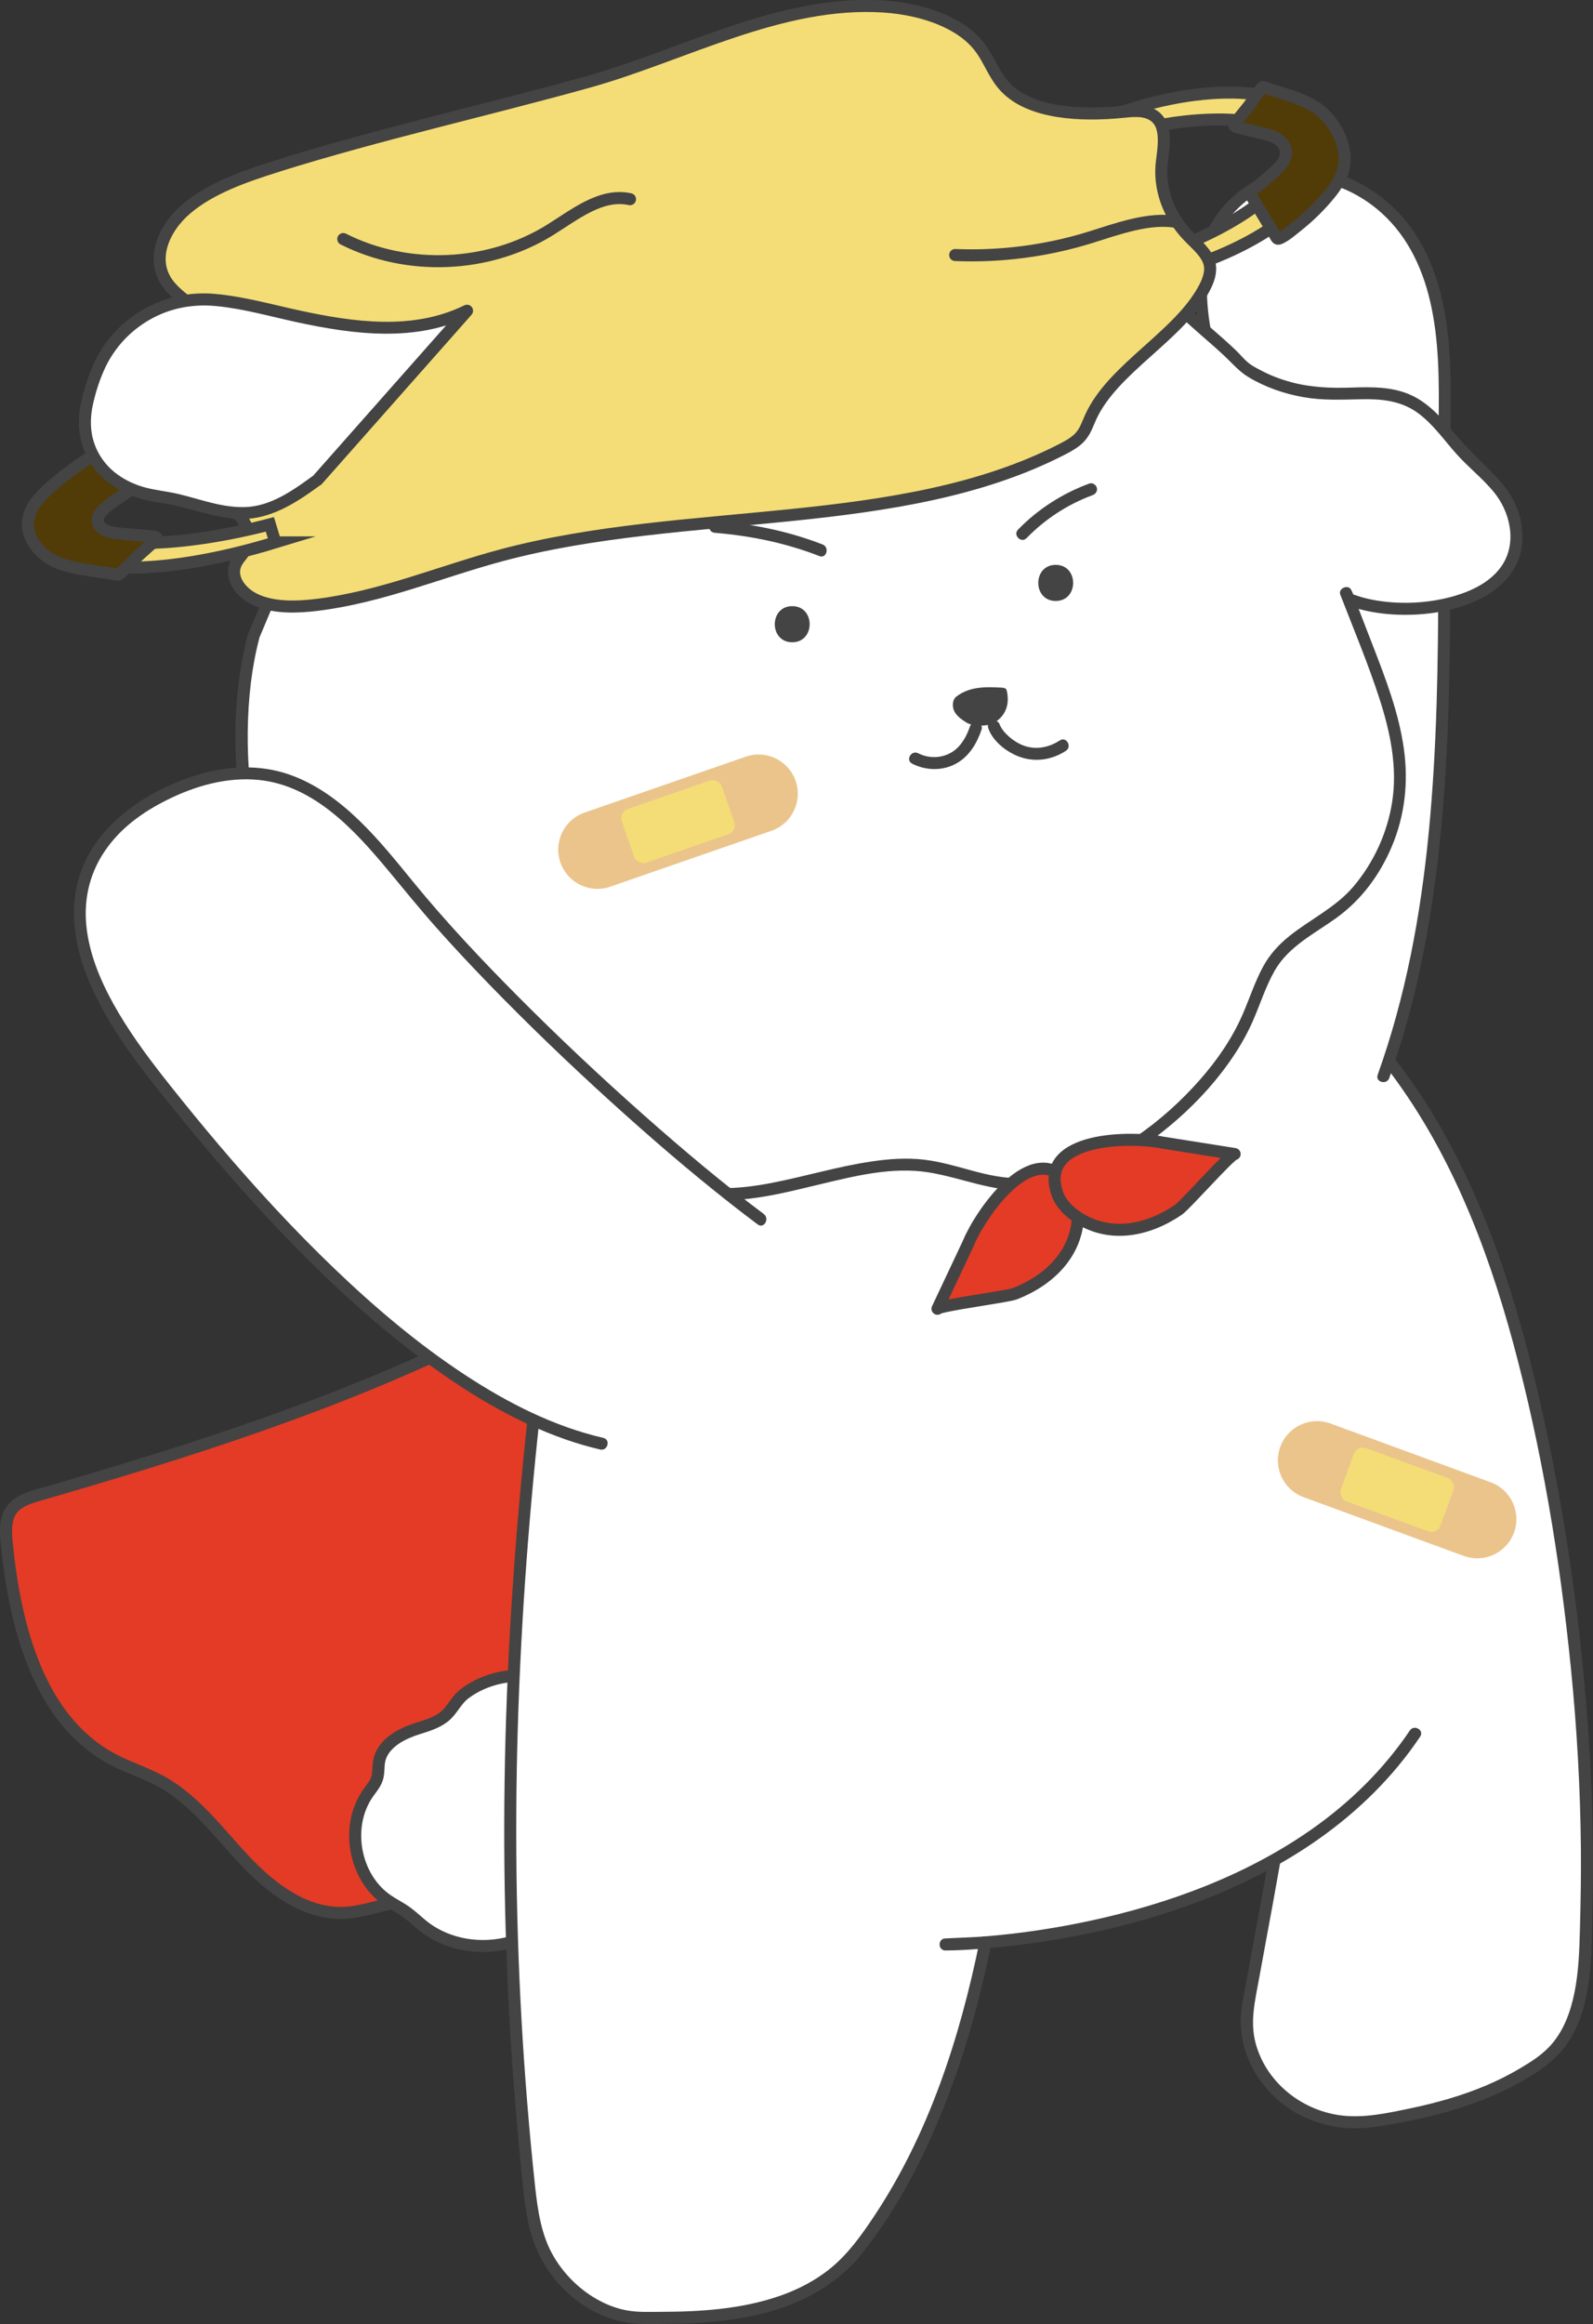 <?xml version="1.0" encoding="UTF-8"?>
<svg id="_레이어_2" data-name="레이어 2" xmlns="http://www.w3.org/2000/svg" viewBox="0 0 397.21 579.15">
  <rect x="0" y="0" width="397.21" height="579.15" fill="#333333" stroke="none"/>
  <defs>
    <style>
      .cls-1, .cls-2 {
        fill: #f4dd76;
      }

      .cls-3, .cls-4 {
        fill: #fff;
      }

      .cls-5 {
        fill: #ebc48c;
      }

      .cls-6 {
        fill: #444;
      }

      .cls-7 {
        fill: #513c08;
      }

      .cls-7, .cls-8, .cls-4, .cls-2, .cls-9 {
        stroke: #444;
        stroke-width: 3px;
      }

      .cls-7, .cls-8, .cls-9 {
        stroke-linecap: round;
        stroke-linejoin: round;
      }

      .cls-8 {
        fill: #e33b25;
      }

      .cls-4, .cls-2 {
        stroke-miterlimit: 10;
      }

      .cls-9 {
        fill: none;
      }
    </style>
  </defs>
  <g id="_레이어_1-2" data-name="레이어 1">
    <g>
      <path class="cls-8" d="M9.3,372.63c-2.33,.72-4.82,1.54-6.3,3.48-1.77,2.32-1.61,5.53-1.32,8.43,2.06,20.81,8.02,44.2,26.53,53.94,3.88,2.04,8.11,3.34,11.95,5.45,8.44,4.63,14.29,12.71,20.89,19.71,6.6,7.01,15.12,13.45,24.74,13.04,5.19-.22,10.11-2.45,15.28-2.93,10.13-.95,19.68,4.81,29.81,5.83,7.65,.77,15.29-1.2,22.72-3.16,9.89-2.6,19.78-5.19,29.67-7.79,33.59-8.82,67.18-17.64,100.77-26.46,3.07-.81,6.23-1.66,8.76-3.58,4.77-3.64,6.12-10.13,7.14-16.04,3.56-20.65,7.13-41.36,8.16-62.29,.67-13.55,.23-27.37-3.89-40.29s-12.29-24.98-24.17-31.53c-16.84-9.28-37.5-6.18-56.43-2.81-19.6,3.48-39.83,3.33-55.39,15.8-15.4,12.34-31.98,22.75-49.66,31.51-34.63,17.15-72.2,28.99-109.25,39.7Z"/>
      <path class="cls-4" d="M101.89,431.57c-3.34,1.33-6.66,3.73-7.34,7.26-.27,1.42-.09,2.92-.51,4.3-.43,1.39-1.42,2.52-2.26,3.71-5.81,8.24-3.48,21.07,4.87,26.73,1.48,1.01,3.11,1.8,4.57,2.84,1.53,1.08,2.87,2.42,4.34,3.58,9.02,7.13,23.27,6.48,31.6-1.45,9.27,1.07,20.29-.05,25.32-7.92,3.29-5.15,2.98-11.76,2.11-17.81-.4-2.8-.9-5.64-.47-8.43,.29-1.88,.99-3.67,1.39-5.52,1.37-6.26-.87-13.18-5.65-17.44-4.78-4.26-11.91-5.7-17.97-3.62-1.17,.4-2.31,.92-3.54,1.02-1.41,.11-2.78-.34-4.16-.67-6.2-1.45-13.14,.05-18.25,3.84-2.16,1.6-3.25,4.3-5.16,5.8-2.61,2.05-5.81,2.53-8.88,3.75Z"/>
      <polygon class="cls-3" points="286.52 243.18 79.25 186.44 60.25 192.72 45.67 195.93 28.75 206.63 20.8 220.34 20.8 235.39 26.52 250.05 35.95 264.54 58.58 291.3 87.53 318.51 103.83 330.89 133.68 347.76 132.53 358.36 128.64 406.9 127.44 437.96 127.24 490.28 130.49 530 131.83 543.86 134.07 556.8 137.99 564.96 146.6 573.37 153.66 577.62 164.47 577.62 181.36 576.66 191.31 574.69 197.26 572.68 204.93 568.69 211.4 563.35 223.32 546.56 231.36 530.78 237.64 514.57 245.75 484.04 255.37 483.01 281.71 477.81 310.86 467.08 317.72 463.99 316.08 473.14 313.75 485.77 310.86 504.45 311.19 512.62 317.72 520.34 323.98 525.25 331.75 528.87 338.83 528.87 347.47 527.72 356.38 525.87 365.42 523.24 374.23 519.67 380.64 516.2 388.02 510.4 392.88 501.39 394.41 494.82 395.71 484.56 395.71 470.39 395.71 450.23 394.05 425.15 390.35 392.43 389.5 378.31 382.11 347.76 372.24 313.33 360.26 285.91 346.47 264.54 351.78 244.93 355.6 224.86 359.45 182.44 360.26 124.67 360.26 100.96 358.23 75.52 353.12 61.46 343.33 50.19 336.58 46.11 322.37 43.6 315.24 45.66 302.72 57.44 299.72 67.71 299.47 91.43 286.52 243.18"/>
      <path class="cls-6" d="M301.78,81.52c-1.24-7.47-1.46-15.72,1.92-22.7s10.09-12.19,17.54-13.56c7.83-1.44,16.04,1.86,22.04,6.77,7.15,5.86,11.2,14.05,13.29,22.93,2.31,9.84,2.27,20.04,2.15,30.09s-.1,20.69-.09,31.04c.02,21.08-.05,42.2-1.67,63.23s-4.75,41.5-11.04,61.39c-.76,2.39-1.56,4.77-2.4,7.13-.65,1.82,2.25,2.6,2.89,.8,7.29-20.36,11.06-41.77,13.04-63.25s2.18-43.79,2.18-65.7c0-10.82-.05-21.64,.07-32.46s.27-20.79-1.78-30.98c-1.88-9.35-5.79-18.4-12.9-24.94-6.14-5.64-14.39-9.65-22.87-9.35s-15.99,5.01-20.75,11.55c-4.65,6.39-5.83,14.55-5.3,22.27,.15,2.19,.44,4.38,.8,6.55,.32,1.9,3.21,1.09,2.89-.8h0Z"/>
      <path class="cls-6" d="M351.54,431.23c-6.57,9.76-15.09,18.08-24.73,24.8-9.17,6.4-19.26,11.42-29.73,15.32-9.36,3.49-19.04,6.11-28.84,8.04-7.34,1.44-14.76,2.5-22.21,3.12-3.38,.28-6.77,.35-10.15,.54-.05,0-.09,0-.14,0-1.93,0-1.93,3,0,3,2.85,0,5.7-.19,8.54-.4,7.29-.55,14.56-1.5,21.75-2.8,9.76-1.77,19.41-4.22,28.78-7.5,10.66-3.73,21.01-8.52,30.49-14.69,10.04-6.54,19.03-14.61,26.21-24.22,.9-1.21,1.77-2.44,2.61-3.69,1.08-1.61-1.52-3.11-2.59-1.51h0Z"/>
      <path class="cls-6" d="M345.41,265.6c15.71,20.22,25.25,44.52,31.89,69.05,7.15,26.47,11.68,53.81,14.4,81.07,1.49,14.89,2.35,29.84,2.49,44.8,.06,6.78-.06,13.56-.24,20.34-.14,5.26-.32,10.56-1.37,15.73-.99,4.87-2.76,9.74-6.22,13.41-2.05,2.18-4.61,3.8-7.16,5.32-2.78,1.66-5.68,3.12-8.66,4.38-6.04,2.56-12.41,4.34-18.82,5.68-5.8,1.21-11.94,2.59-17.88,1.7-9.68-1.45-18.26-8.42-20.78-18.02-1.41-5.4-.09-10.62,.88-15.98,1.13-6.25,2.31-12.5,3.45-18.75,.6-3.31,1.2-6.63,1.78-9.94,.33-1.89-2.56-2.7-2.89-.8-1.18,6.69-2.41,13.38-3.65,20.06-.62,3.34-1.23,6.68-1.83,10.02-.54,3.02-1.29,6.09-1.41,9.17-.41,10.04,5.81,19.47,14.54,24.1,4.9,2.6,10.5,3.73,16.02,3.36,3.25-.22,6.5-.85,9.69-1.45s6.65-1.36,9.92-2.24c6.5-1.76,12.88-4.12,18.81-7.35,5.19-2.82,10.17-6.12,13.25-11.3,5.53-9.32,5.19-21.02,5.45-31.49,.39-15.37-.01-30.75-1.11-46.08-2.07-28.99-6.4-57.98-13.16-86.25-6.1-25.55-14.82-51.07-29.66-72.96-1.78-2.63-3.66-5.19-5.61-7.69-1.18-1.52-3.29,.61-2.12,2.12h0Z"/>
      <path class="cls-6" d="M132.18,347.76c-3.21,28.39-5.37,56.9-6.14,85.46-.76,28.34-.13,56.71,1.97,84.99,.53,7.07,1.14,14.14,1.85,21.2,.65,6.44,1.05,13.13,3.23,19.27,3.7,10.43,13.41,19.1,24.6,20.29,2.55,.27,5.16,.17,7.72,.15s5.18-.08,7.76-.22c5.21-.28,10.44-.87,15.53-2.02,9.96-2.25,19.48-6.95,25.99-15.01,7.77-9.63,13.82-20.71,18.69-32.04,4.95-11.52,8.73-23.52,11.65-35.71,.77-3.22,1.48-6.45,2.14-9.69,.39-1.88-2.51-2.69-2.89-.8-4.93,24.15-12.7,48.29-26.51,68.92-3.04,4.55-6.26,9.04-10.5,12.55-3.81,3.15-8.3,5.47-12.96,7.07-9.48,3.27-19.64,3.91-29.6,3.93-2.44,0-4.96,.12-7.39-.2-2.71-.35-5.35-1.26-7.76-2.54-4.71-2.49-8.7-6.34-11.42-10.91-3.19-5.36-4.07-11.65-4.73-17.75-.74-6.87-1.38-13.74-1.94-20.62-2.26-27.65-3.1-55.41-2.61-83.14,.5-27.66,2.32-55.29,5.18-82.8,.36-3.47,.74-6.93,1.13-10.39,.22-1.92-2.79-1.9-3,0h0Z"/>
      <g>
        <path class="cls-3" d="M63.21,158.55l24.02-57.07c-.07-7.42,2.95-14.22,7.58-19.91,5.01-6.17,12.32-8.67,17.49-14.62,12.48-14.37,33.24-21.09,50.96-26.08,16.16-4.55,39.74-12.67,56.15-7.77,20.24,6.05,39.02,14.44,57.01,25.32,6.8,4.11,11.01,11.33,16.45,16.95,5.45,5.64,11.97,10.26,17.23,16.02,6.03,4.29,14.15,6.56,21.47,6.74,6.78,.17,14.24-1.3,20.51,2.06,5.53,2.97,8.99,8.55,13.2,12.99,4.43,4.67,10.13,8.58,12.01,15.08,6.52,22.5-26.54,26.96-40.94,21.01l-.69-1.51c1.78,4.6,3.56,9.2,5.34,13.8,4.17,10.77,8.4,21.89,8.08,33.43-.27,9.89-4.23,19.53-10.6,27.06-6.4,7.56-16.98,10.36-21.87,18.97-2.41,4.25-3.82,8.98-5.85,13.43-9.02,19.74-35.65,41.6-58.35,40.6-7.51-.33-14.22-3.57-21.54-4.54-7.21-.95-14.51,.42-21.53,1.93-13.78,2.96-29.13,8.5-42.84,2.28-8.32-3.77-14.43-11.45-22.84-15.04-7.91-3.37-16.85-2.74-25.44-2.96-17.05-.44-30.13-9.95-39.05-24.23-7.45-11.91-11.3-25.65-15.06-39.18-4.55-16.35-5.27-37.9-.85-54.77Z"/>
        <path class="cls-6" d="M64.66,158.95c2.63-6.25,5.26-12.49,7.89-18.74,4.28-10.16,8.55-20.32,12.83-30.48,1.05-2.5,2.3-4.99,3.18-7.56,.15-.44,.16-.68,.18-1.23,.08-2.48,.41-4.88,1.13-7.26,1.42-4.71,4.09-9.26,7.54-12.78,3.27-3.33,7.37-5.63,11.05-8.44s6.45-6.44,9.91-9.46c6.95-6.09,15.38-10.38,23.94-13.74s16.81-5.61,25.33-8.09,17.84-5.26,27-6.85c4.6-.8,9.28-1.31,13.96-1.24s8.82,.94,13.18,2.3c10.28,3.2,20.34,7.07,30.1,11.62,4.88,2.27,9.68,4.71,14.4,7.3s9.39,4.84,13.22,8.27c3.45,3.09,6.23,6.83,9.2,10.37,3.31,3.93,7.08,7.35,10.95,10.72,1.98,1.72,3.96,3.43,5.86,5.23s3.5,3.7,5.75,5.06c4.2,2.54,8.98,4.19,13.8,5.03s9.5,.61,14.32,.51c5.07-.11,10.01,.36,14.21,3.46,3.79,2.79,6.52,6.77,9.63,10.24,2.91,3.25,6.38,5.96,9.17,9.31,4.07,4.88,5.87,12.33,2.37,18.02-2.82,4.57-8.18,6.99-13.19,8.29-5.64,1.47-11.71,1.79-17.49,.96-2.51-.36-5-.96-7.35-1.92l.9,.69-.69-1.51c-.7-1.53-3.36-.43-2.74,1.16,3.34,8.62,6.94,17.19,9.79,25.99,2.66,8.22,4.49,16.96,3.15,25.61-1.2,7.76-4.64,15.25-9.74,21.22-4.43,5.18-10.73,8.09-15.97,12.31-2.58,2.08-4.82,4.53-6.42,7.45-2.08,3.8-3.4,7.94-5.12,11.91-2.62,6.06-6.42,11.56-10.79,16.5-9.29,10.51-21.6,19.56-35.33,23.1-3.05,.79-6.17,1.27-9.32,1.32-4.1,.06-8.05-.79-11.99-1.86s-7.86-2.24-11.93-2.74c-4.44-.54-8.92-.21-13.33,.45-8.39,1.25-16.52,3.73-24.84,5.34s-17.24,2.23-25.14-1.34c-6.88-3.11-12.11-8.77-18.45-12.72-7.07-4.4-15.08-5.27-23.24-5.39-4-.06-8.04,.08-12.01-.45-3.27-.43-6.49-1.27-9.56-2.46-6.32-2.44-11.91-6.54-16.52-11.47-11.09-11.88-16.22-27.83-20.55-43.14-2.18-7.7-3.93-15.36-4.64-23.35s-.67-16.29,.31-24.36c.46-3.76,1.16-7.48,2.11-11.14,.48-1.87-2.41-2.67-2.89-.8-4.08,15.78-3.93,32.91-.75,48.84,1.62,8.11,4.11,16.17,6.73,24s6.11,16.22,10.84,23.45c7.56,11.56,18.82,20.73,32.7,23.1,8.27,1.42,16.74,.1,25.01,1.58,4.09,.73,7.87,2.2,11.37,4.44,3.3,2.11,6.3,4.65,9.42,7.03s6.36,4.55,10.01,6.03c3.83,1.55,7.94,2.29,12.06,2.42,8.59,.27,17.03-1.96,25.31-3.94,8.75-2.09,18.03-4.42,27.06-2.97,8.17,1.31,15.75,4.84,24.18,4.42,14.14-.71,27.41-8.46,37.83-17.6,5.4-4.74,10.27-10.14,14.23-16.14,1.81-2.74,3.4-5.61,4.71-8.62,1.79-4.13,3.14-8.48,5.39-12.4,3.47-6.02,9.93-9.16,15.37-13.09,6.25-4.52,10.81-10.71,13.8-17.8,3.26-7.72,4.15-15.97,3.01-24.24-1.25-9.04-4.57-17.6-7.85-26.06-1.7-4.41-3.41-8.81-5.12-13.22l-2.74,1.16c.64,1.4,1.02,2.02,2.52,2.56,1.22,.44,2.47,.79,3.73,1.07,2.91,.64,5.91,.96,8.89,1.01,6.22,.11,12.6-.85,18.32-3.37,5.07-2.23,9.65-6.08,11.21-11.57,.85-2.98,.72-6.15,.02-9.14-1.02-4.39-3.6-7.95-6.72-11.11-3.3-3.34-6.66-6.48-9.69-10.09s-6.33-7.42-10.76-9.45c-4.66-2.14-9.85-2.06-14.87-1.89s-10.21,0-15.25-1.4c-2.57-.71-5.07-1.66-7.42-2.92-1.03-.54-2.16-1.11-3.06-1.85-1.09-.89-2.02-2.07-3.04-3.05-3.98-3.83-8.33-7.24-12.32-11.06-3.61-3.46-6.61-7.42-9.86-11.21s-6.96-6.84-11.33-9.42c-9.56-5.64-19.49-10.64-29.71-14.95-5.15-2.17-10.36-4.17-15.64-5.98-4.78-1.64-9.65-3.45-14.68-4.16-9.43-1.34-19.12,.27-28.32,2.4s-18.08,4.87-27.05,7.48-18.15,5.64-26.68,9.81c-4.26,2.08-8.38,4.47-12.2,7.29s-6.93,6.11-10.23,9.48-7.74,5.85-11.56,8.83-7.12,7.01-9.4,11.46c-1.15,2.24-2.08,4.62-2.68,7.07-.28,1.13-.48,2.28-.62,3.44-.13,1.05,0,2.27-.16,3.26-.1,.57-.51,1.21-.73,1.74-3.8,9.03-7.6,18.05-11.4,27.08s-7.49,17.81-11.24,26.71c-.22,.51-.43,1.02-.65,1.54-.75,1.78,2.15,2.55,2.89,.8Z"/>
      </g>
      <path class="cls-6" d="M263.24,149.76c5.79,0,5.8-9,0-9s-5.8,9,0,9h0Z"/>
      <path class="cls-6" d="M197.54,160.05c5.79,0,5.8-9,0-9s-5.8,9,0,9h0Z"/>
      <path class="cls-6" d="M238.39,173.65c-1.01,.88-.92,2.51-.51,3.44,.55,1.25,1.86,2.22,3.21,3.03,1.05,.62,3.35,.8,4.72,.62,2.72-.35,4.49-2.41,5.1-4.19,.49-1.42,.46-2.94,.15-4.33-.05-.22-.11-.44-.31-.6-.28-.22-.74-.25-1.16-.27-1.84-.09-3.71-.17-5.56,.06-2.13,.26-4.02,.99-5.54,2.16-.03,.03-.06,.05-.09,.08Z"/>
      <path class="cls-6" d="M241.85,181.04c-.82,2.45-2.17,4.91-4.4,6.33-2.54,1.62-5.83,1.71-8.5,.34-1.71-.88-3.23,1.71-1.51,2.59,3.54,1.82,7.9,1.85,11.34-.23,3.03-1.83,4.86-4.96,5.96-8.24,.62-1.83-2.28-2.62-2.89-.8h0Z"/>
      <path class="cls-6" d="M246.4,181.4c.97,2.93,3.82,5.35,6.52,6.65,4.25,2.05,8.92,1.61,12.86-.95,1.61-1.05,.11-3.65-1.51-2.59-3.07,1.99-6.68,2.53-10.02,.86-1.28-.64-2.43-1.49-3.42-2.53-.45-.48-.65-.71-.97-1.19-.15-.22-.29-.45-.41-.69-.05-.11-.11-.21-.15-.32,.09,.21,.06,.13,0-.04-.6-1.82-3.5-1.04-2.89,.8h0Z"/>
      <g>
        <path class="cls-6" d="M205.11,135.68c-8.65-3.37-17.66-5.14-26.89-5.91-1.92-.16-1.91,2.84,0,3,8.96,.75,17.69,2.53,26.09,5.8,1.8,.7,2.58-2.2,.8-2.89h0Z"/>
        <path class="cls-6" d="M255.97,134.1c4.62-4.74,10.25-8.43,16.47-10.71,.76-.28,1.28-1.02,1.05-1.85-.2-.73-1.08-1.33-1.85-1.05-6.71,2.46-12.8,6.36-17.79,11.48-1.35,1.38,.77,3.51,2.12,2.12h0Z"/>
      </g>
      <g>
        <path class="cls-3" d="M189.71,303.84c-26.6-19.84-66.43-56.93-87.44-82.62-9.82-12.01-20.45-25.52-35.75-28.09-8.12-1.36-16.5,.68-23.98,4.13-8.56,3.95-16.56,10.12-20.29,18.77-7.72,17.9,4.99,37.53,17.02,52.87,26.35,33.59,69.16,81.33,110.77,90.87"/>
        <path class="cls-6" d="M190.47,302.54c-10.32-7.7-20.17-16.03-29.81-24.55-10.85-9.6-21.42-19.54-31.64-29.82-9.06-9.12-17.9-18.5-26.04-28.46s-17.63-22.08-30.83-26.69c-7.41-2.59-15.4-2.19-22.84,.05-7.01,2.11-13.78,5.6-19.34,10.37s-9.39,10.63-10.87,17.57-.31,14.65,2.28,21.46c5.2,13.66,14.83,25.2,23.96,36.4,8.84,10.85,18.07,21.39,27.86,31.4,10.17,10.4,20.95,20.25,32.63,28.92,10.79,8,22.48,15.08,35.21,19.52,2.82,.98,5.69,1.82,8.6,2.5,1.88,.44,2.68-2.46,.8-2.89-12.37-2.86-23.83-8.72-34.4-15.64-11.77-7.71-22.56-16.86-32.7-26.58s-19.72-20.13-28.83-30.87c-4.12-4.85-8.14-9.77-12.1-14.75-4.57-5.76-9.02-11.62-12.78-17.96-3.72-6.28-6.89-13.12-7.93-20.4s.42-14.1,4.39-19.98,9.59-9.83,15.65-12.84c7-3.48,14.91-5.73,22.78-4.94,13.82,1.39,23.95,12.55,32.31,22.59,3.92,4.71,7.77,9.48,11.84,14.06,4.29,4.84,8.72,9.56,13.22,14.2,9.78,10.08,19.92,19.81,30.32,29.25,9.76,8.85,19.74,17.47,30.11,25.6,2.19,1.72,4.39,3.41,6.62,5.07,1.55,1.16,3.04-1.45,1.51-2.59h0Z"/>
      </g>
      <path class="cls-8" d="M266.61,294.91c-9.14-11.83-22.36,8.04-25.09,14.76,0,0-7.76,16.47-7.76,16.47,.39-.83,17.38-3,19.32-3.76,8.57-3.35,15.61-10.07,15.74-19.85,.03-2.62-.49-5.35-2.06-7.44-.05-.06-.09-.12-.14-.18Z"/>
      <path class="cls-8" d="M263.55,297.18c-4.64-14.22,19.23-13.97,26.31-12.45,0,0,17.99,2.85,17.99,2.85-.91-.14-12.25,12.68-13.97,13.86-7.59,5.2-17.1,7.24-25.26,1.85-2.19-1.45-4.14-3.41-5-5.89-.03-.07-.05-.15-.07-.22Z"/>
      <g>
        <path class="cls-5" d="M185.95,188.56l-40.19,13.93c-5.1,1.77-7.8,7.34-6.03,12.44,1.77,5.1,7.34,7.8,12.44,6.03l40.19-13.93c5.1-1.77,7.8-7.34,6.03-12.44-1.77-5.1-7.34-7.8-12.44-6.03Z"/>
        <rect class="cls-1" x="155.85" y="197.69" width="26.42" height="14.14" rx="2.36" ry="2.36" transform="translate(-57.74 66.66) rotate(-19.12)"/>
      </g>
      <g>
        <path class="cls-5" d="M371.7,369.38l-39.93-14.64c-5.07-1.86-10.68,.74-12.54,5.81s.74,10.68,5.81,12.54l39.93,14.64c5.07,1.86,10.68-.74,12.54-5.81s-.74-10.68-5.81-12.54Z"/>
        <rect class="cls-1" x="335.16" y="364.17" width="26.42" height="14.14" rx="2.36" ry="2.36" transform="translate(149.05 -97.22) rotate(20.13)"/>
      </g>
      <g>
        <path class="cls-2" d="M282.73,26.94l1.61,5.3c17.15-4.19,36.24-3.2,38.53,4.35s-13,19.01-29.58,25.08l1.61,5.3c24.43-7.44,38.97-21.65,35.61-32.71-3.36-11.05-23.36-14.75-47.79-7.32Z"/>
        <path class="cls-7" d="M307.76,31.26c-.31-.63,.89-1.48,1.21-1.88,.8-.99,1.6-1.99,2.4-2.98,.45-.57,3.24-4.85,3.58-4.73,5.03,1.82,11.33,2.95,15.2,6.74,3.85,3.77,6.47,9.78,4.4,15.08-.85,2.18-2.28,4.07-3.81,5.84-2.19,2.54-4.62,4.87-7.24,6.95-1.29,1.02-2.68,2.27-4.16,3-.94,.47-.92,.13-1.42-.68-1.95-3.18-3.85-6.38-5.77-9.58-.22-.36-.43-.72-.65-1.09,2.09-1.4,4.03-3.15,5.9-4.81,1.53-1.36,3.49-3.16,3.25-5.42-.14-1.35-1.12-2.5-2.28-3.2s-2.51-1.02-3.84-1.34c-1.95-.46-3.89-.92-5.84-1.38-.32-.08-.66-.17-.86-.42-.02-.03-.05-.06-.06-.1Z"/>
      </g>
      <path class="cls-2" d="M69.16,41.38c-8.18,2.56-16.52,5.49-22.51,10.51-5.99,5.02-9.03,12.69-5.02,18.5,2.79,4.05,8.45,6.57,11.12,10.67,7.34,11.22-11.29,25.81-4.14,37.11,2.09,3.3,6.05,5.59,9.18,8.34,3.13,2.75,5.53,6.62,3.67,10.1-.67,1.27-1.86,2.36-2.52,3.62-1.89,3.6,1.07,7.75,5.44,9.5,4.37,1.75,9.69,1.61,14.67,1,16-1.96,30.65-8.25,46.04-12.37,45.77-12.23,99.18-5.57,139.67-26.36,1.67-.86,3.34-1.78,4.5-3.04,1.34-1.45,1.89-3.22,2.64-4.89,5.49-12.27,22.03-20.24,28.4-32.28,1.01-1.91,1.75-3.98,1.32-5.97-.59-2.71-3.22-4.79-5.31-6.98-5.05-5.27-7.43-12.04-6.58-18.68,.58-4.57,1.59-10.68-3.98-12.21-1.8-.49-3.81-.27-5.73-.08-10.67,1.07-23.05,.39-29.28-6.09-2.9-3.01-3.99-6.85-6.48-10.07-4.78-6.19-14.34-9.44-23.83-10.08-25.64-1.72-50.05,12.18-73.78,18.78-25.75,7.16-52.07,13-77.48,20.95Z"/>
      <g>
        <path class="cls-2" d="M68.66,135.16l-1.37-4.49c-21.01,5.52-43.77,6.69-45.72,.29-1.95-6.4,17.61-18.11,38.13-25.23l-1.37-4.49c-30.07,9.16-49.02,23.22-46.17,32.59,2.85,9.37,26.42,10.49,56.5,1.33Z"/>
        <path class="cls-7" d="M39.11,134.03c.31,.52-1.22,1.4-1.65,1.78-1.07,.96-2.13,1.92-3.2,2.88-.61,.55-4.4,4.61-4.79,4.54-5.84-1.06-13.27-1.39-17.5-4.3-4.21-2.9-6.71-7.92-3.66-12.8,1.25-2.01,3.17-3.83,5.19-5.55,2.9-2.47,6.06-4.78,9.43-6.89,1.65-1.04,3.46-2.28,5.31-3.08,1.18-.51,1.12-.22,1.63,.45,1.99,2.59,3.94,5.21,5.89,7.81,.22,.3,.44,.59,.66,.89-2.65,1.46-5.16,3.2-7.59,4.87-1.98,1.36-4.52,3.15-4.47,5.11,.02,1.18,1.07,2.08,2.39,2.58s2.9,.63,4.45,.77c2.28,.2,4.57,.4,6.85,.59,.37,.03,.77,.08,.99,.28,.03,.03,.05,.05,.06,.08Z"/>
      </g>
      <g>
        <path class="cls-3" d="M79.21,119.56c-4.07,2.99-8.3,5.92-13.11,7.47-8.56,2.76-17.23-2.09-25.83-3.18-13.5-1.72-21.83-11.28-18.27-24.57,.93-3.49,2.06-6.96,3.81-10.12,4.71-8.51,14.09-14.24,23.82-14.54,3.77-.12,7.52,.52,11.21,1.26,9.29,1.87,18.47,4.42,27.89,5.42,9.42,1,19.29,.35,27.77-3.88l-37.29,42.14Z"/>
        <path class="cls-6" d="M78.45,118.27c-5.12,3.75-10.89,7.97-17.5,8.1s-12.38-2.59-18.56-3.7c-2.61-.47-5.18-.77-7.7-1.65-2.08-.73-4.09-1.76-5.84-3.12-3.25-2.52-5.45-6.17-6.02-10.26-.32-2.3-.15-4.67,.36-6.92,.7-3.13,1.71-6.3,3.09-9.2,2.38-4.97,6.19-9.05,10.96-11.8,5.09-2.94,10.79-4.01,16.62-3.45,6.83,.65,13.56,2.6,20.24,4.04,14.22,3.06,29.6,5.07,43.15-1.6l-1.82-2.36c-4.21,4.75-8.41,9.51-12.62,14.26-6.7,7.57-13.39,15.14-20.09,22.7-1.53,1.73-3.05,3.45-4.58,5.18-1.28,1.44,.84,3.57,2.12,2.12,4.21-4.75,8.41-9.51,12.62-14.26,6.7-7.57,13.39-15.14,20.09-22.7,1.53-1.73,3.05-3.45,4.58-5.18,1.14-1.29-.27-3.11-1.82-2.36-12.75,6.27-27.49,4.17-40.84,1.3-7.1-1.53-14.25-3.58-21.51-4.19-6.04-.5-12.05,.75-17.34,3.72-4.98,2.79-9.21,6.99-11.86,12.05-1.56,2.98-2.64,6.2-3.52,9.44-.69,2.53-1.1,5.15-.97,7.77,.23,4.6,2.06,8.96,5.3,12.25,3.41,3.47,8.06,5.56,12.79,6.49,1.69,.33,3.41,.5,5.1,.85,1.81,.38,3.6,.87,5.39,1.35,3.59,.97,7.23,1.96,10.96,2.17,7.91,.45,14.62-4,20.73-8.48,1.54-1.13,.05-3.73-1.51-2.59Z"/>
      </g>
      <path class="cls-9" d="M85.59,59.57c16,8.09,36.17,7.23,51.42-2.18,6.28-3.88,12.87-9.34,20.08-7.75"/>
      <path class="cls-9" d="M238.17,63.55c11.39,.47,22.87-1.03,33.75-4.42,6.52-2.03,14.88-5.13,21.57-3.77"/>
    </g>
  </g>
</svg>